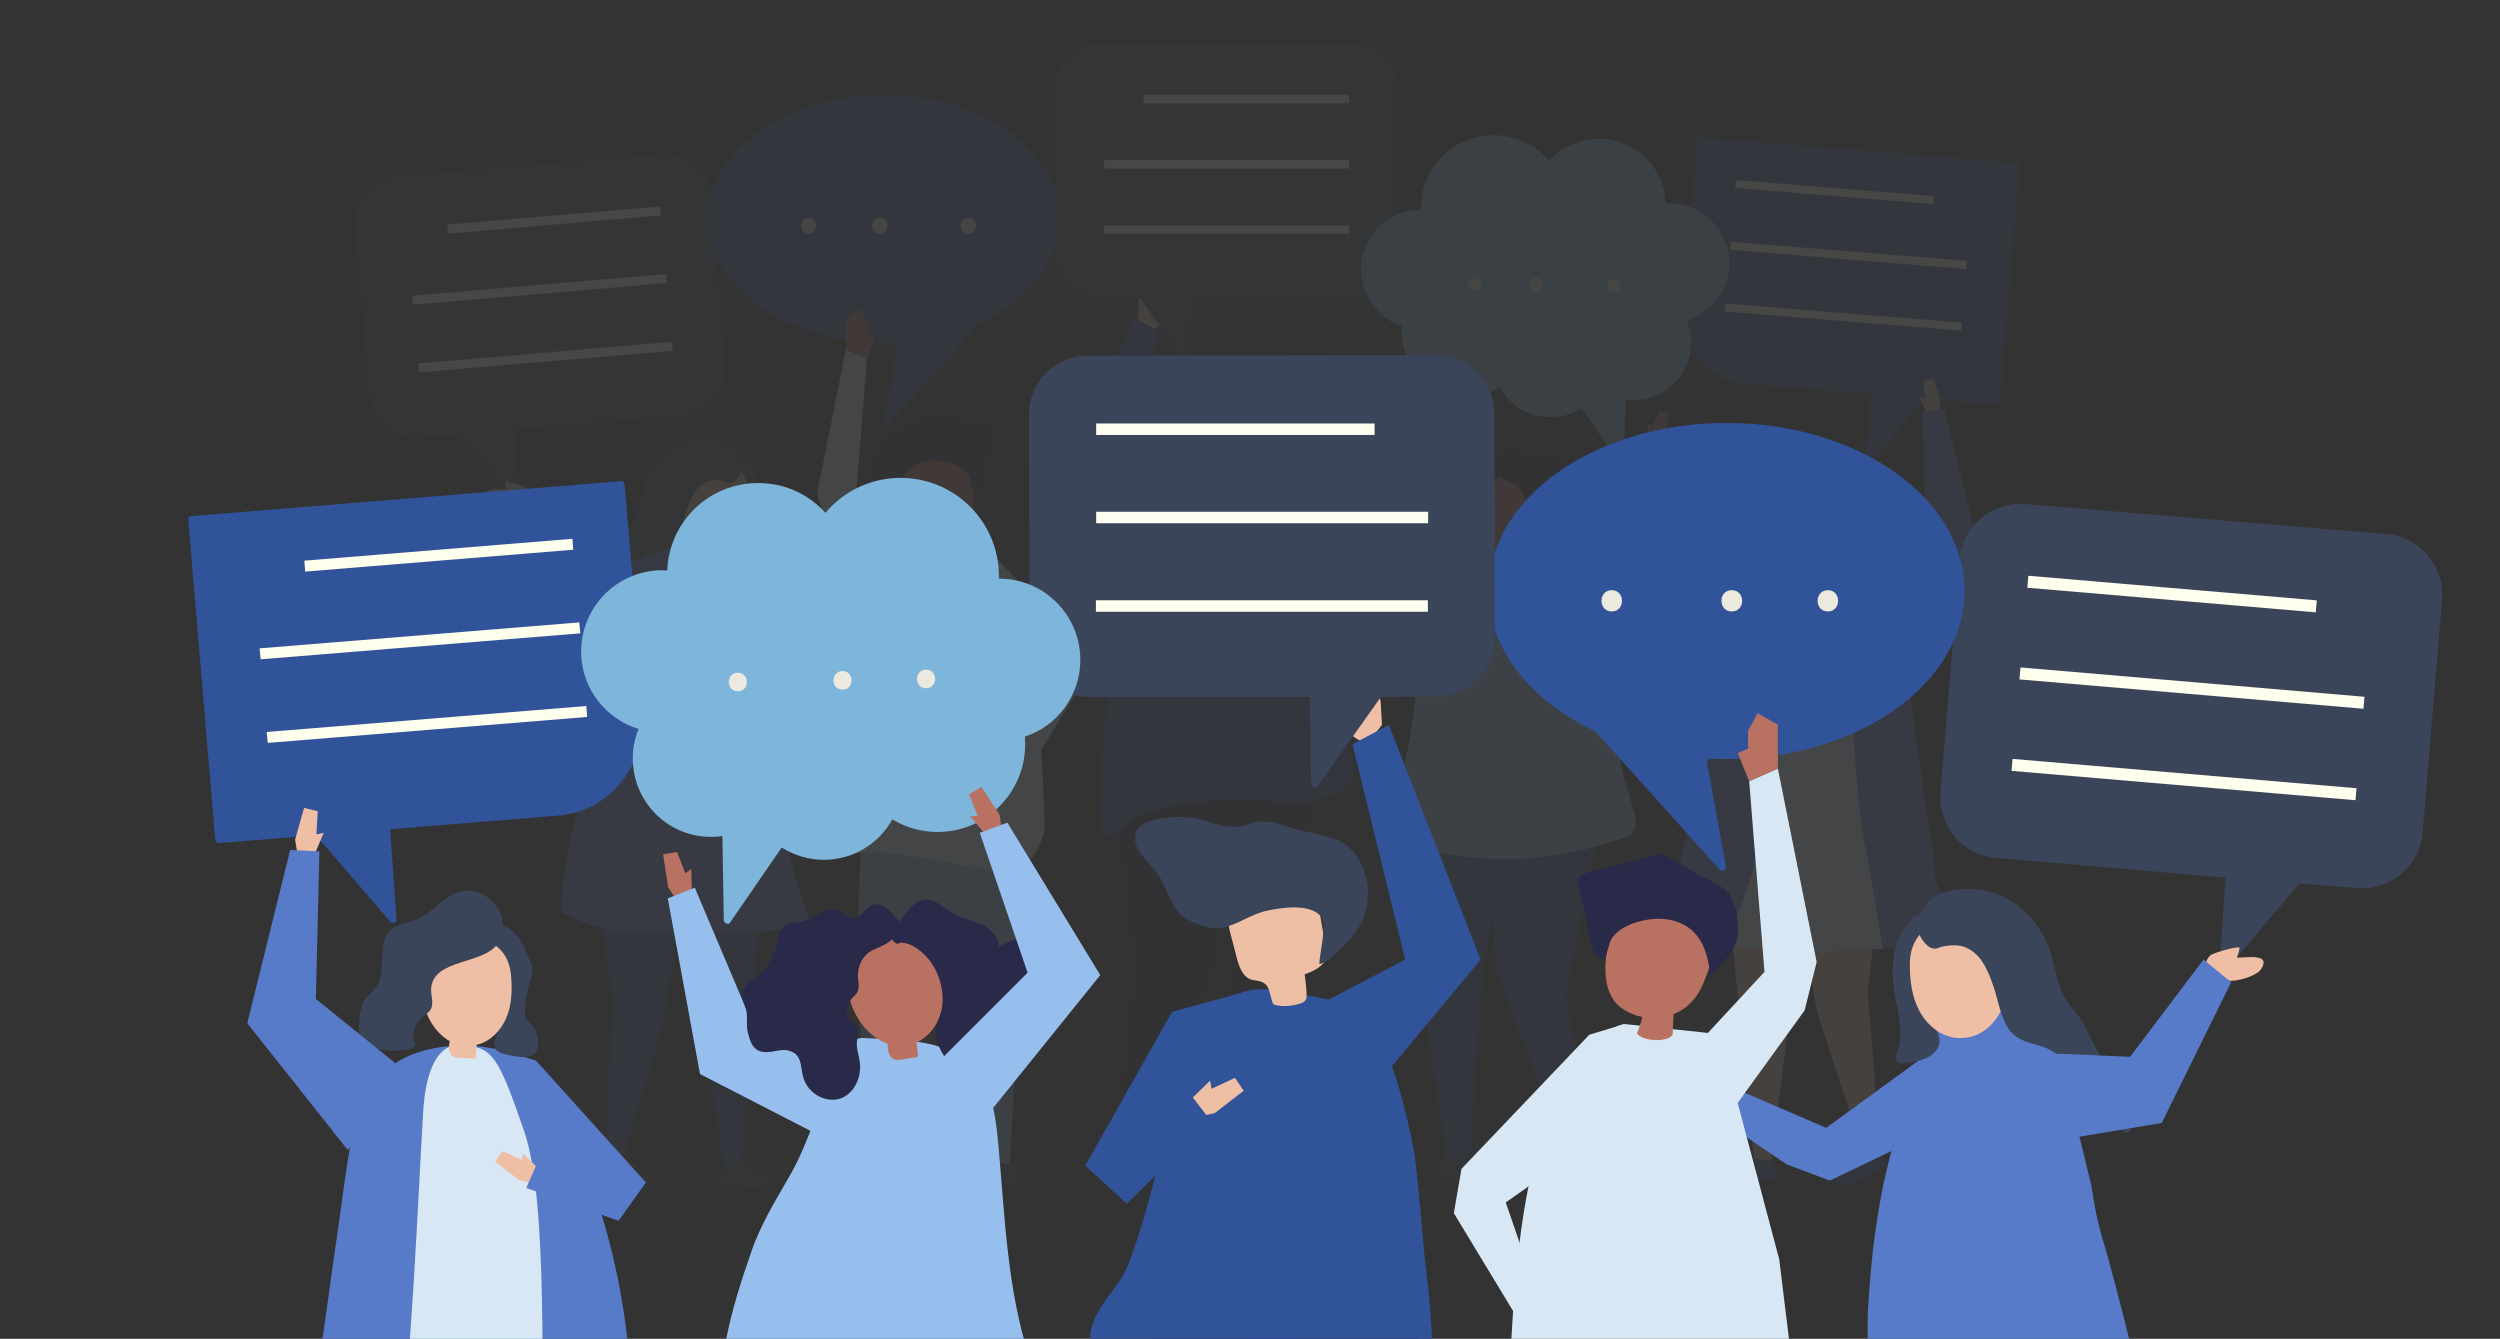 <?xml version="1.0" encoding="utf-8"?>
<!-- Generator: Adobe Illustrator 24.0.2, SVG Export Plug-In . SVG Version: 6.00 Build 0)  -->
<svg version="1.1" id="object" xmlns="http://www.w3.org/2000/svg" xmlns:xlink="http://www.w3.org/1999/xlink" x="0px" y="0px"
	 viewBox="0 0 915 490" enable-background="new 0 0 915 490" xml:space="preserve">
<rect x="0" y="0" width="915" height="490" fill="#333333" stroke="none"/>
<g>
	<defs>
		<rect id="SVGID_1_" width="915" height="490"/>
	</defs>
	<clipPath id="SVGID_2_">
		<use xlink:href="#SVGID_1_"  overflow="visible"/>
	</clipPath>
	<g opacity="0.1" clip-path="url(#SVGID_2_)">
		<g>
			<g>
				<polygon fill="#B97262" points="609.5,160 610.8,151.2 607.1,150.5 604.8,156.3 603.2,155.1 603,162.8 606.8,164.1 				"/>
			</g>
			<g>
				<polygon fill="#96BFEE" points="553,205.7 586.7,196.9 602.2,160.2 609.6,163.1 600.8,210.5 562.1,230.5 				"/>
			</g>
		</g>
		<polygon fill="#587BC9" points="264.6,201.8 296.5,225.1 324.3,213.1 328.3,220.6 307.3,234.9 295.5,239.3 264.6,224.4 		"/>
		<g>
			<path fill="#3B455A" d="M242.6,56.5L145,64.6c-9,0.8-15.7,8.7-15,17.7l5.2,62.9c0.7,9,8.6,15.7,17.6,15l15.7-1.2l20,23.6
				c0.6,0.7,1.7,0.2,1.6-0.7l-1.7-24.6l62.1-5.3c9-0.8,15.7-8.7,15-17.7l-5.2-62.9C259.6,62.4,251.7,55.7,242.6,56.5z"/>
			<g>
				
					<rect x="163.8" y="78.9" transform="matrix(0.996 -8.499385e-02 8.499385e-02 0.996 -6.112 17.542)" fill="#FFFFEE" width="78.2" height="3.3"/>
				
					<rect x="150.9" y="104.3" transform="matrix(0.996 -8.499325e-02 8.499325e-02 0.996 -8.29 17.175)" fill="#FFFFEE" width="93.3" height="3.3"/>
				
					<rect x="153" y="129.1" transform="matrix(0.996 -8.499325e-02 8.499325e-02 0.996 -10.388 17.444)" fill="#FFFFEE" width="93.3" height="3.3"/>
			</g>
		</g>
		<g>
			<g>
				<polygon fill="#7DB5DB" points="315,311.7 313.2,355.1 318.7,428.9 326.9,429.5 336.8,362.5 350.6,305.8 				"/>
				<polygon fill="#3B455A" points="326.6,432.9 317.4,436.7 313.3,432 318,427.8 326.9,428.5 				"/>
			</g>
			<g>
				<polygon fill="#7DB5DB" points="373.1,296.4 374.9,329.2 369.6,426.7 361.4,427.1 349.1,363.1 338.2,293 				"/>
				<polygon fill="#3B455A" points="361.6,430.5 370.7,434.5 374.9,429.9 370.2,425.7 361.4,426.1 				"/>
			</g>
			<g>
				<path fill="#D7E8F4" d="M325.4,199.8L351,197c0,0,14.3,1.5,23.9,35.4c5.4,18.8,7,48.5,7.4,71.2c-0.6,3.2-4.1,17.4-19,15
					c-25.5-4.1-39.1-8.2-50.3-6.2c-9.5,2.1-8.7-11-7.6-20.9l3.8-30.8L325.4,199.8z"/>
			</g>
			<g>
				<path fill="#B97262" d="M330.3,167.9c6.5-1.4,13.1-2.7,19.6-1.4c1.4,0.3,2.9,0.8,3.7,2c0.3,0.5,0.5,1,0.6,1.6
					c1.6,6.1,3.7,15.1-0.3,20.7c-0.8,1.1-1.8,1.9-2.9,2.6c-1.5,0.9-3.1,1.5-4.8,1.9c0.3,1.5,0.8,3,1.4,4.4c-1.5,2.2-8.4,2.5-9.7,0.4
					c-0.1-1.9-0.1-3.7-0.2-5.6c-0.8-0.3-1.7-0.8-2.4-1.3c-2.9-1.9-4.9-4.9-6-8.2c-1.2-3.6-3-7-4.1-10.7c-0.4-1.3-0.7-2.9,0-4.1
					c0.7-1.3,2.4-1.7,3.8-2C329.5,168.1,329.9,168,330.3,167.9z"/>
				<path fill="#292949" d="M351.8,171.3c-3.2-2.1-8-2.9-11-2.7c-9.1,0.7-12.4,7.3-12.9,15.7c-2.5-3.2-7.2-7.2-7.5-11.3
					c-0.2-3.3,0.2-7.9,2.1-10.8c1.8-2.7,6.2-4.2,8.9-5.8c2.5-1.5,5-3,7.5-4.4c0.5-0.3,1.1-0.6,1.7-0.7c0.7-0.1,1.4,0.1,2.1,0.2
					c5.9,1.5,11.9,3.1,17.8,4.6c1.1,0.3,2.4,0.7,2.9,1.8c0.3,0.7,0.1,1.4,0,2.1c-0.7,3.1-2,6.2-2.3,9.4c-0.4,1.8-1.4,11.1-4.7,10.1
					c-0.9-1.5-1.1-3.4-1.8-5.1C354.1,173.2,353.1,172.2,351.8,171.3z"/>
			</g>
			<polygon fill="#D7E8F4" points="351,197 360.5,199.9 395.1,236.2 397.1,248.1 380.6,275.4 376.1,265.4 383.1,245.2 372,237.4 
				357.2,204 			"/>
		</g>
		<g>
			<polygon fill="#305399" points="408.6,421.3 408,426.5 417.7,433.1 423.6,428.5 419,422.6 409.3,416.1 			"/>
			<g>
				<polygon fill="#292949" points="408.3,419.6 415.8,353.2 406.8,278.9 408.8,263.1 449.2,261.6 450.6,287.3 443.9,353.3 
					418.4,423 				"/>
			</g>
			<polygon fill="#305399" points="453,188.1 473.3,193.7 496.7,235.3 485.6,245.6 470,227 			"/>
			<g>
				<polygon fill="#292949" points="478.8,269 478.9,336 465.4,422.2 455.7,422.1 450.4,342.4 437.9,262.6 				"/>
				<polygon fill="#305399" points="455.7,426.2 466.2,431.5 471.5,426.3 466.3,421 455.8,420.9 				"/>
			</g>
			<g>
				<path fill="#305399" d="M402.6,291.8c0.1-2.9,0.3-5.3,0.3-6.2c0.2-7.8,0.9-15.6,1.9-23.3c0.9-6.9,2-24.1,3.2-31
					c1-5.7,4.4-19.9,6.9-25.1c6.1-13.1,4.2-14.3,31.2-18.2c11.8-1.7,14.6,5.6,24.2,14.1c1,0.8,0.9,5.8,1.1,7.1
					c0.4,2.3,0.8,4.6,1.3,6.9c0.4,1.8,0.8,3.6,1.3,5.4l0,0c0,0,8.1,36.9,13.5,44.7c5.4,7.8,16.4,18.8-2.1,25.4
					c-3.3,1.1-6.6,2.1-10,2.6c0,0-15.1-1.7-22.9-1.6c-7.2,0.1-14.4,0.8-21.4,2c-4.7,0.8-9.5,1.9-13.7,4.1c-4,2.1-6.9,5.2-11,7.4
					c-0.4,0.2-0.8,0.4-1.2,0.4C402.5,306.1,402.4,297.9,402.6,291.8z"/>
			</g>
			<path fill="#EFBFA5" d="M420.7,121.4c0,0,3.9-1.9,3.8-2.4c0-0.5-0.7-7.5-0.7-7.5l-2.5-1.4l-1.1-3c0,0,2.9-5.1,2.4-6.5
				c-0.5-1.5-4.4,5.1-4.4,5.1l-1.4,4l-0.4,6.5L420.7,121.4z"/>
			<polygon fill="#EFBFA5" points="461.8,221.1 453.9,215.1 456.3,211.6 462.6,214.5 463,212.3 469.1,218.3 467.1,222.3 			"/>
			<g>
				<polygon fill="#305399" points="462.8,223.2 469.1,214.9 490.9,228.1 485.5,245.6 				"/>
			</g>
			<g>
				<path fill="#EFBFA5" d="M446,191.6c-1.4,0.7-4.6,0.9-7.9-0.4c-0.7-0.3-1.1-0.9-1.1-1.6c0-2,0.2-4.1,0.5-6.1
					c-2.5-0.9-5.4-2.2-5.8-4.8c-0.1-0.8,0-1.7,0.1-2.5c0.6-3.4,1.2-6.8,1.8-10.2c0.2-1.2,0.4-2.4,1.1-3.4c1.1-1.8,3.3-2.6,5.4-2.9
					c5.3-0.9,11,0.2,15.1,3.7c1.1,0.9,2.1,2,2.6,3.4c0.7,2.1,0.2,4.4-0.4,6.5c-0.5,2-1,3.9-1.5,5.9c-0.6,2.3-1.4,4.8-3.6,5.7
					c-1.2,0.4-2.5,0.3-3.6,1C446.7,186.9,446.9,189.7,446,191.6z"/>
				<path fill="#3B455A" d="M476.5,157.6c0.5-0.9,1.1-1.7,1.7-2.4c1.4-1.7,3-3.1,4.1-5c1.1-1.9,1.5-4.4,0.2-6.1
					c-0.8-1.1-2.2-1.7-3.5-2c-4.4-1.3-9.1-1.4-13.6-0.3c-4.2,1.1-8,2.9-12.2,1.3c-4-1.5-6.9-0.9-11,0.6c-4.5,1.6-10.6,2-14.7,4.3
					c-1.7,0.9-3.1,2.4-4.1,4.1c-3.7,5.7-3.7,13.5,0,19.2c0.8,1.3,1.8,2.4,2.8,3.6c2.1,2.3,4.7,5.2,7.6,6c0.1-2.6-2.3-10.9-0.3-13
					c3.2-3.4,10.4-2.2,14.4-1.4c4.3,0.9,8.2,4,12.5,4.6c3.1,0.5,7-1,9.6-2.6C473.1,166.4,474.6,160.7,476.5,157.6z"/>
			</g>
			<polygon fill="#305399" points="431,190.5 410.3,179.6 424.5,121.4 414.7,116.1 389.9,179.6 416.4,211.6 			"/>
		</g>
		<g>
			<g>
				<g>
					<polygon fill="#3B455A" points="583.4,425.2 583.8,429.6 575.5,434.9 570.6,430.9 574.6,426 582.9,420.7 					"/>
					<polygon fill="#305399" points="583.7,290.8 585.1,304.1 573.1,363.9 583.7,423.7 575.1,426.3 547.5,355.3 545.9,333.5 
						549.7,288.6 					"/>
				</g>
				<g>
					<polygon fill="#305399" points="518.8,295.3 518.5,351.8 529.7,424.6 537.9,424.6 542.6,357.3 553.3,290 					"/>
					<polygon fill="#3B455A" points="537.8,428 529,432.5 524.6,428.1 529,423.7 537.8,423.6 					"/>
				</g>
			</g>
			<g>
				<path fill="#96BFEE" d="M511.9,287c5.9-18.3,6.5-37.5,8.3-56.6c0.5-5.6,1.1-11.4,3.4-16.5c2.7-5.9,7.1-9,12.3-10.7
					c6.6-2.2,14.4-2,21.2-2.5c6.5-0.2,12.3,24.2,18.9,36.1c4.1,7.3,8.3,13.7,11,21.6c2.6,7.6,5.2,15.3,6.7,23.2
					c2.3,11.9,8.2,20.3,2.6,24.3c-0.5,0.2-1,0.3-1.5,0.5c-9.3,3.3-18.8,5.8-28.6,7.1c-8.7,1.1-17.4,1.4-26.1,0.5
					c-11.9-1.2-23.4-2.9-33.9-9.1C508,299,510,293,511.9,287z"/>
			</g>
			<g>
				<path fill="#B97262" d="M560.3,182.5c-3.7-11.2-20-15.1-23.8-2.1c-1.1,3.9-1.8,8-1.1,12c0.8,4,3.2,7.8,6.9,9.5c0,0,0,0,0.1,0
					c-0.1,1-0.3,2.1-0.4,3.1c0,0.2-0.1,0.5,0.1,0.7c0.1,0.2,0.4,0.3,0.7,0.3c1.2,0.2,2.5,0.4,3.7,0.6c0.6,0.1,1.3,0.2,1.8,0
					c1.3-0.4,1.8-2,1.9-3.3c0-0.3,0-0.7,0-1C557.5,199.8,562.7,189.8,560.3,182.5z"/>
				<g>
					<path fill="#292949" d="M540.4,163.4c-3-0.4-5.5,2.5-8.3,4c-2.3,1.3-4.9,1.6-7.3,2.7c-2.4,1-4.7,3.2-4.8,6
						c-2.4-1.3-5-2.5-7.7-2c-2.7,0.5-5.2,3.7-4.1,6.4c1,2.4,4.1,2.9,5.1,5.3c1.6,3.7-2.8,9.5,0.2,11.9c0.7,0.6,1.7,0.7,2.4,1.3
						c0.9,0.8,1.2,2.1,1.6,3.2c1.8,5.2,7.1,8.6,12.3,7.9c3.2-1.5,5.8-4.6,7-8.2c1.4-4.3-0.9-5.8-1.3-9.9c-0.4-4.4,1-9.1,3.8-12.6
						c1.8-2.2,4.4-4.2,7.2-4.4c1.1-0.1,0.8,0.8,2,0c0.5-0.4,1.3-1.8,1.4-2.4C546.8,170.1,544.3,164,540.4,163.4z"/>
					<path fill="#292949" d="M572.7,169.2c1.5,0.4,3.2,0.4,4.7,1c2.2,1,2.1,3.3,2.7,5.2c0.7,2.2,1.7,5.2,3.1,6.9
						c1,1.2,2.5,1.9,3.8,2.9c1.3,1,2.4,2.4,2.4,4.1c0,1.6-1.1,3.1-1.3,4.7c-0.2,2.4,0.2,3.7-0.5,6.1c-0.4,1.3-0.8,2.6-1.8,3.5
						c-1.3,1.1-3.1,1.1-4.6,0.9c-1.6-0.3-3.2-0.7-4.8-0.2c-3.4,1.1-2.7,4.6-3.6,7.4c-1.4,4.4-6.4,6.9-10.3,5.4
						c-3.3-1.3-5.2-5.1-5-8.9c0.1-1.9,0.8-3.6,0.9-5.5c0.1-1.8-1-4.3,0.7-5.8c0.4-0.4,0.9-0.5,1.3-0.9c0.3-0.3,0.5-0.8,0.6-1.2
						c0.4-1.5,0-3.1-0.9-4.3c-0.6-0.8-1.5-1.4-1.9-2.4c-0.4-1.1-0.1-2.5,0-3.7c0.2-3.1-1.5-6-4-7.2c-1.7-0.8-3.2-1.2-4.6-2.4
						c-0.2-0.2-3.6-3.1-3.6-2.5c0.1-1.1,0.8-2.1,1.5-3c1.1-1.5,2.3-2.9,3.8-3.8c4.9-2.8,5.1,3.7,9.1,2.9c0.9-0.2,1.7-1.1,2.5-1.6
						c1.6-1,3.6-0.6,5.2,0.1C569.5,167.6,571,168.7,572.7,169.2z"/>
				</g>
			</g>
		</g>
		<g>
			<g>
				<polygon fill="#305399" points="251.2,315.9 215.2,303.9 224.3,366.1 221.4,424.2 221.4,424.2 221.4,424.2 221.4,424.2 
					228,424.2 228,424.2 228,424.2 243.2,372.6 250.1,321.2 250.1,321.2 				"/>
				<polygon fill="#3B455A" points="228.4,423.4 221.1,423.5 219.4,429.7 219.6,429.7 219.5,429.7 231.8,436.5 237.5,437 
					238.1,430.4 236.5,429.3 				"/>
			</g>
			<g>
				<polygon fill="#305399" points="279.2,316.3 271.3,427.1 265.1,427.8 255.8,366.5 241.9,309.4 				"/>
				<polygon fill="#3B455A" points="271.6,426 281.1,431 280.4,435.4 263.6,433.4 264.4,427 				"/>
			</g>
			<g>
				<path fill="#587BC9" d="M205.4,333.9c-0.8-18.1,15.4-75.7,15.4-75.7l0,0c1.7-5.4,3-10.9,3.8-16.4c0.6-3.9,12.3-48.6,11.6-48.6
					c8.1,0.6,23.8-1.3,29.8,4.4c0.2,0.2,0.3,0.3,0.5,0.5c4.7,5.3,7.1,16.2,9.3,22.8c2.9,8.7,5.1,17.7,6.7,26.8
					c1.3,7.9,2.1,16,2.7,24c0.5,6.9,0.1,13.8,0.3,20.6c0.3,7.5,2.5,15.7,4.2,23c1.7,7.4,3.8,14.7,6.8,21.6c-8.1,3.6-17,4.5-25.8,4.6
					c-8.8,0-17.6-0.8-26.4-0.7c-7.4,0.1-15,0.9-22.3-0.6C216.1,339,210.8,336.4,205.4,333.9L205.4,333.9z"/>
			</g>
			<g>
				<path fill="#3B455A" d="M263.9,174.2c3.7,1.8,7.6,6.5,7.3,10.9c-0.1,2.1-1.3,3.8-1.3,6c-0.1,4.5-6.9,9.1-2.7,13.5
					c2.1,2.2,5.5,2.6,8.5,3c0.4,0,0.8,0.1,1.1-0.1c0.6-0.2,0.8-0.9,0.8-1.5c0-0.6-0.2-1.2-0.4-1.8c-1.9-6.1,1-13.3,1.3-19.5
					c0.3-6.2-1.1-12.9-6.2-17c-3.4,1-6,2.5-7.6,5.6L263.9,174.2z"/>
				<path fill="#EFBFA5" d="M261.6,200.7c4.2-0.5,7.8-3.6,9.8-7.4c2-3.8,2.5-8.1,2.5-12.4c0.1-14.1-17.4-15.1-24.5-5
					C243.3,184.7,249.4,202.3,261.6,200.7z"/>
				<path fill="#3B455A" d="M240.4,202.4c2.2-0.6,4.3-1.3,6-3.1c2.7-3,3.5-8.6,4.8-12.2c1.3-3.9,2.9-8.1,6.5-10.2
					c2.3-1.4,4.6-1.3,7.2-0.8c1.7,0.3,1.7,1,3.3,0.3c1.3-0.5,2.6-2.4,3.1-3.6c0.8-2,0.4-4.4-0.6-6.3c-1.6-2.9-3.9-4.7-7.1-5.4
					c-11.2-2.5-21,2.6-26.3,12.9c-2.6,5-2.6,11.1-5.2,15.9c-1.6,2.9-4,4.6-5.5,7.8c-3.8,8.3-10.8,18.4-12.2,27.5
					c-0.1,0.3-0.1,0.7,0.1,1c0.4,0.5,1.3,0.2,1.8-0.3c3.2-2.5,6.3-5,9.5-7.5c1.2-1,2.5-2,3.4-3.3c2.3-3.2,2.4-7.9,5.5-10.3
					C236.4,203.5,238.4,203,240.4,202.4z"/>
			</g>
			<g>
				<g>
					<path fill="#EFBFA5" d="M187.9,185.3c-2.1,0.4-7.6-1.1-8.9-3c-2.9-4.5,4-3.1,6.5-3.2c-0.3-0.9-0.6-1.7-0.7-2.6
						c-0.1-0.8,7.4,1.3,8.1,2.1c1.7,1.9,0.9,3.3,0.8,5.7C191.7,184.6,189.8,184.9,187.9,185.3z"/>
				</g>
				<polygon fill="#587BC9" points="246.5,230.5 205.8,223.7 187,185.7 194.5,179.6 214.3,205.9 235.1,205 254.3,205.8 				"/>
			</g>
		</g>
		<g>
			<g>
				<g>
					<polygon fill="#EFBFA5" points="655.3,313.6 691,300.5 683.6,362.9 687.9,416.8 688,417.1 687.9,417.2 688.2,420.7 
						681.9,421.9 681.9,421.9 681.9,421.9 664.9,370 656.6,318.9 656.6,318.9 					"/>
					<polygon fill="#305399" points="681.2,420.4 688.5,420.2 690.4,426.4 690.2,426.4 690.3,426.4 678.2,433.6 672.5,434.2 
						671.7,427.7 673.3,426.5 					"/>
				</g>
				<g>
					<polygon fill="#EFBFA5" points="631,314.7 642.1,424.8 648.2,426.3 655.9,364.2 668.2,306.7 					"/>
					<polygon fill="#305399" points="641.8,424 632.4,429.3 633.3,433.8 650,431.2 649,424.9 					"/>
				</g>
				<g>
					<g>
						<path fill="#587BC9" d="M614.3,341.5c-2.3-1.6-2.3-4.3-2.3-7c0-5.1,0.9-10.4,2.1-15.4c2.2-9.3,4.8-20.6,5.9-32.7
							c2.9-31.3,12.8-52.3,12.8-52.3l3.2-8.5c0.6-1.1,1.3-2.2,2-3.3c4-6.3,10.9-16.9,18.3-18.6c0.2,0,0.3-0.1,0.5-0.1
							c7.8-1.7,17.7-0.9,24.8,2.9c1.3,0.7,2.5,1.7,3.7,2.6c3.4,2.8,6.2,4.3,7.7,8.5c1.3,3.7,1.6,7.7,2.3,11.5
							c1.4,7.7,2.3,15.5,3.5,23.3c2.2,14.6,4,29.2,6.3,43.7c1.2,7.5,2.4,15,2.9,22.6c0.5,6.7,6.5,13.5,9.9,19.5
							c1.2,2.1-15.8,7.5-17.3,7.8c-7,1.6-14.5,1.2-21.8,1.3c-15.9,0.1-31.8-0.4-47.6-1.5c-5.3-0.3-11.8-1.4-16.4-4
							C614.6,341.7,614.5,341.6,614.3,341.5z"/>
					</g>
					<path fill="#D7E8F4" d="M665.5,202.7c0,0,8.9-2.4,10.2,17.8c1.2,20.2,3.3,71.3,6.2,85.3c2.9,14,7.2,41.5,7.2,41.5l-27.4,1
						l-31.3-2.5c0,0,10.7-19.8,12.4-33.8c1.6-14-1.2-66.7,5.8-86.5S656.9,203.1,665.5,202.7z"/>
					<g>
						<polygon fill="#587BC9" points="625,247.7 622.9,250.2 615.5,239.9 645.2,206.9 656.3,203.6 650.9,218 						"/>
					</g>
					<polygon fill="#EFBFA5" points="649.8,239.2 656.3,234.2 654.3,231.3 649.1,233.7 648.7,231.9 643.7,236.9 645.4,240.1 					
						"/>
					<g>
						<polygon fill="#587BC9" points="624.3,237.9 624.5,238.5 644.8,234.6 647.8,241.3 622.9,250.2 						"/>
					</g>
				</g>
				<g>
					<g>
						<path fill="#3B455A" d="M653,186.7c-1.4,4.1,0.6,8.4,2.3,12.1c1.5,3.3,2.1,5.4-1.8,6.3c-2.2,0.5-6.1,1.4-8-0.2
							c-1.4-1.3-0.6-5.2,0.1-6.7c0.5-1.2,2-1.8,2.5-3c0.2-0.5,0.2-1,0.2-1.6c0-2.2-0.3-4.4-0.9-6.5c-0.4-1.4-1-2.8-1.1-4.3
							c-0.2-2.1,1.3-4.7,2.1-6.6c1.5-3.7,6.7-8.6,11-5.7c1,0.7,1.6,1.8,2,2.9c0.3,0.6,0.6,1.3,0.6,2c0,2.8-2.5,3.3-4.3,4.6
							C655.5,181.7,653.8,184.2,653,186.7z"/>
						<path fill="#EFBFA5" d="M661.2,202.6c-3.8-0.9-6.7-4-8.1-7.6c-1.4-3.6-1.5-7.6-1.1-11.4c1.3-12.8,17.2-12,22.6-2.2
							C679.3,189.9,672.1,205.2,661.2,202.6z"/>
					</g>
					<path fill="#EFBFA5" d="M661.2,201.2c0.1,1.5,0.1,2.9,0.2,4.4c0,0.2,0,0.4,0.2,0.6c0.2,0.2,0.4,0.2,0.7,0.2
						c1.2,0,2.4-0.1,3.6-0.1c0.6,0,1.2,0,1.7-0.3c1.1-0.6,1.4-2.1,1.2-3.4c-0.2-1.3-0.6-2.6-0.4-3.8c-2.4,1.2-4.8-1.5-7.2-0.3
						L661.2,201.2z"/>
				</g>
				<path fill="#3B455A" d="M666.3,161.4c4.2,1.4,6.9,5.6,10.9,7.3c2.3,1,5.1,1.1,7,2.8c4.3,3.7,0.8,11.5,4.3,16
					c0.7,0.9,1.7,1.6,2.4,2.5c1.6,2,1.8,4.7,1.9,7.2c0,0.6,0,1.2-0.1,1.8c-0.5,5.9-9.1,5.5-12.4,5.1c-3.7-0.4-2.5-2.5-2.5-2.5
					l0.1-0.2c0.4-2.4-0.6-4.9-2.5-6.4c-0.7-0.6-1.5-1-2-1.8c-1.1-1.7,0-3.9-0.2-5.9c-0.6-8-14.2-6.3-18-12
					C650.8,168.3,658.5,158.7,666.3,161.4z"/>
			</g>
		</g>
		<g>
			<path fill="#305399" d="M622.2,50.3l116.3,9.4c0.4,0,0.8,0.5,0.7,0.9l-7.3,86.6c0,0.5-0.4,0.8-0.9,0.8l-26.3-2.1l-20.1,23.4
				c-0.6,0.7-1.7,0.2-1.7-0.7l1.7-24.4l-45.5-3.7c-13.9-1.1-24.2-14.1-23-29l5.1-60.5C621.3,50.6,621.7,50.2,622.2,50.3z"/>
			<g>
				<polygon fill="#FFFFEE" points="635.1,68.8 707.6,74.7 707.8,71.8 635.4,65.9 				"/>
				<polygon fill="#FFFFEE" points="633.2,91.4 719.6,98.5 719.9,95.5 633.5,88.5 				"/>
				<polygon fill="#FFFFEE" points="631.3,114 717.7,121 718,118.1 631.6,111.1 				"/>
			</g>
		</g>
		<g>
			<g>
				<path fill="#305399" d="M387.8,80c0-25.1-28.8-45.4-64.3-45.4S259.1,54.9,259.1,80s28.8,45.4,64.3,45.4c1.4,0,2.8,0,4.2-0.1
					c0.6,0,1.1,0.5,1,1.2l-5.1,28c-0.2,1,1,1.6,1.7,0.8l33.5-37.2c0.1-0.1,0.2-0.2,0.3-0.2C376.3,109.7,387.8,95.8,387.8,80z"/>
				<g>
					<path fill="#ECE9DE" d="M296,85.5c3.7,0,3.7-5.8,0-5.8C292.3,79.8,292.3,85.5,296,85.5z"/>
					<path fill="#ECE9DE" d="M322,85.5c3.7,0,3.7-5.8,0-5.8C318.3,79.8,318.3,85.5,322,85.5z"/>
					<path fill="#ECE9DE" d="M354.4,85.5c3.7,0,3.7-5.8,0-5.8C350.7,79.8,350.7,85.5,354.4,85.5z"/>
				</g>
			</g>
		</g>
		<g>
			<g>
				<polygon fill="#EFBFA5" points="710.3,147.2 707.8,138.6 704.1,139.5 704.5,145.7 702.6,145.3 705.6,152.4 709.5,152 				"/>
			</g>
			<g>
				<polygon fill="#587BC9" points="677.7,212.1 704.7,190.3 703.7,150.4 711.7,150 723.2,196.8 696.1,231 				"/>
			</g>
		</g>
		<polygon fill="#D7E8F4" points="330.8,202 313.2,182.9 317.3,131.3 309.6,127.9 299.1,180.3 302.3,193.3 322,220.6 		"/>
		<polygon fill="#B97262" points="309.6,127.9 309.6,116.1 315,113 317.6,117.8 317.6,122.6 320.4,123.7 317.3,131.3 		"/>
		<g>
			<g>
				<path fill="#3B455A" d="M496.2,16.4L402,16.2c-8.7,0-15.8,7-15.8,15.8l-0.1,60.7c0,8.7,7,15.7,15.7,15.8l15.1,0.1l17.2,24.2
					c0.5,0.7,1.6,0.4,1.6-0.5l0.4-23.7l59.9,0c8.7,0,15.8-7.1,15.8-15.8l0.1-60.7C512,23.5,504.9,16.4,496.2,16.4z"/>
				<g>
					<rect x="418.6" y="34.7" fill="#FFFFEF" width="75.2" height="3.1"/>
					<rect x="404.1" y="58.6" fill="#FFFFEF" width="89.7" height="3.1"/>
					<rect x="404.1" y="82.5" fill="#FFFFEF" width="89.7" height="3.1"/>
				</g>
			</g>
		</g>
		<g>
			<g>
				<path fill="#7DB5DB" d="M498.1,98.2c0.2-12,10-21.6,22-21.5c0-0.4,0-0.8,0-1.1c0.2-14.7,12.3-26.4,27-26.1
					c8,0.1,15.1,3.8,19.9,9.4c4.6-5.1,11.2-8.2,18.6-8.1c13.1,0.2,23.6,10.7,24.1,23.6c0.6,0,1.1-0.1,1.7,0
					c12.1,0.2,21.7,10.2,21.5,22.3c-0.2,9.7-6.6,17.9-15.5,20.6c1.1,2.6,1.6,5.4,1.6,8.4c-0.2,11.7-9.8,21-21.5,20.8
					c-0.9,0-1.8-0.1-2.6-0.2l-0.4,22.7c0,1-1.3,1.4-1.6,0.8l-14-20.4c-3.4,2.2-7.4,3.4-11.8,3.3c-7.8-0.1-14.6-4.5-18.2-10.9
					c-3.7,2.2-8,3.5-12.6,3.4c-13.1-0.2-23.5-11-23.3-24.1c0-0.6,0-1.1,0.1-1.7C504.2,116.4,497.9,108,498.1,98.2z"/>
				<g>
					<path fill="#ECE9DE" d="M539.8,101.2c3.2,0.1,3.2,5.1-0.1,5C536.5,106.2,536.5,101.2,539.8,101.2z"/>
					<path fill="#ECE9DE" d="M562.4,101.6c3.2,0.1,3.2,5.1-0.1,5C559.1,106.6,559.2,101.6,562.4,101.6z"/>
					<path fill="#ECE9DE" d="M590.7,102.1c3.2,0.1,3.2,5.1-0.1,5C587.4,107.1,587.4,102,590.7,102.1z"/>
				</g>
			</g>
		</g>
		<g>
			<g>
				<polygon fill="#B97262" points="519.9,140.4 524.8,132.9 528.1,134.9 525.9,140.7 527.8,140.9 522.9,146.8 519.2,145.2 				"/>
			</g>
			<g>
				<polygon fill="#96BFEE" points="535.9,206.8 512.3,183.1 525.2,145.3 517.8,142.6 492.7,183.8 525,223.9 				"/>
			</g>
		</g>
	</g>
	<g clip-path="url(#SVGID_2_)">
		<g>
			<g>
				<polygon fill="#B97262" points="244.5,324.6 242.7,312.7 247.8,311.8 250.8,319.6 253,318.1 253.3,328.4 248.1,330.2 				"/>
			</g>
			<g>
				<polygon fill="#96BFEE" points="321,386.5 275.4,374.7 254.3,324.9 244.4,328.8 256.2,393.1 308.7,420.1 				"/>
			</g>
		</g>
		<polygon fill="#587BC9" points="711.6,381.3 668.4,412.8 630.8,396.6 625.3,406.7 653.8,426.1 669.7,432.1 711.6,412 		"/>
		<g>
			<path fill="#3B455A" d="M741.3,184.5l132.2,11c12.2,1,21.3,11.8,20.3,24l-7.1,85.2c-1,12.2-11.7,21.3-23.9,20.3l-21.3-1.6l-27,32
				c-0.8,0.9-2.3,0.3-2.2-0.9l2.3-33.3l-84.1-7.2c-12.2-1-21.3-11.8-20.3-24l7.1-85.1C718.3,192.5,729.1,183.5,741.3,184.5z"/>
			<g>
				
					<rect x="792.8" y="164.1" transform="matrix(8.499385e-02 -0.996 0.996 8.499385e-02 511.169 990.792)" fill="#FFFFEE" width="4.4" height="106"/>
				
					<rect x="800.1" y="188.3" transform="matrix(8.499325e-02 -0.996 0.996 8.499325e-02 483.576 1029.559)" fill="#FFFFEE" width="4.4" height="126.4"/>
				
					<rect x="797.3" y="221.8" transform="matrix(8.499325e-02 -0.996 0.996 8.499325e-02 447.54 1057.398)" fill="#FFFFEE" width="4.4" height="126.4"/>
			</g>
		</g>
		<g>
			<g>
				<path fill="#D7E8F4" d="M629.3,378.5l-34.7-3.7c0,0-19.3,2.1-32.4,47.9c-7.3,25.5-9.5,65.7-10,96.4c0.8,4.4,5.6,23.5,25.7,20.3
					c34.6-5.6,53-11.2,68.1-8.4c12.8,2.8,11.7-14.9,10.3-28.4l-5.1-41.7L629.3,378.5z"/>
			</g>
			<g>
				<path fill="#B97262" d="M622.6,335.3c-8.7-1.9-17.8-3.7-26.5-1.9c-1.9,0.4-4,1-5,2.7c-0.4,0.6-0.6,1.4-0.8,2.1
					c-2.2,8.2-5,20.4,0.4,28c1,1.4,2.4,2.6,3.9,3.5c2,1.2,4.2,2.1,6.5,2.5c-0.5,2-1.1,4-2,6c2,3,11.3,3.4,13.1,0.5
					c0.1-2.5,0.2-5,0.3-7.5c1.1-0.5,2.2-1,3.3-1.7c4-2.6,6.6-6.6,8.2-11.1c1.7-4.9,4-9.5,5.5-14.4c0.6-1.8,1-3.9,0-5.5
					c-1-1.7-3.2-2.3-5.2-2.8C623.7,335.6,623.1,335.5,622.6,335.3z"/>
				<path fill="#292949" d="M593.5,340c4.3-2.8,10.8-4,14.9-3.7c12.3,0.9,16.8,9.9,17.5,21.2c3.4-4.3,9.7-9.7,10.1-15.3
					c0.3-4.5-0.3-10.7-2.9-14.6c-2.4-3.7-8.5-5.7-12.1-7.8c-3.4-2-6.8-4-10.2-6c-0.7-0.4-1.4-0.8-2.2-1c-1-0.2-1.9,0.1-2.9,0.3
					c-8.1,2.1-16.1,4.2-24.2,6.2c-1.5,0.4-3.3,1-3.9,2.5c-0.3,0.9-0.1,1.9,0.1,2.9c0.9,4.2,2.7,8.5,3.1,12.7
					c0.5,2.5,2,15.1,6.3,13.6c1.3-2.1,1.5-4.7,2.5-6.9C590.3,342.6,591.7,341.2,593.5,340z"/>
			</g>
			<polygon fill="#D7E8F4" points="594.6,374.8 581.7,378.7 534.9,427.8 532.1,444 554.5,481 560.5,467.4 551.1,440.1 566.1,429.5 
				586.2,384.3 			"/>
		</g>
		<g>
			<g>
				<polygon fill="#292949" points="517,676.2 506.8,586.3 519,485.7 516.3,464.3 461.6,462.2 459.6,497 468.8,586.4 503.3,680.8 
									"/>
			</g>
			<polygon fill="#305399" points="456.5,362.8 429,370.3 397.2,426.6 412.3,440.5 433.5,415.4 			"/>
			<g>
				<polygon fill="#292949" points="421.5,472.3 421.4,563 439.6,679.7 452.8,679.6 460,571.6 476.9,463.6 				"/>
			</g>
			<g>
				<path fill="#305399" d="M524.7,503.1c-0.1-3.9-0.3-7.2-0.4-8.4c-0.3-10.5-1.2-21.1-2.5-31.5c-1.2-9.4-2.7-32.7-4.3-42
					c-1.3-7.7-5.9-26.9-9.3-34.1c-8.3-17.8-5.7-19.4-42.2-24.7c-16-2.3-19.8,7.6-32.8,19.1c-1.3,1.1-1.2,7.9-1.5,9.6
					c-0.5,3.1-1.1,6.3-1.7,9.4c-0.5,2.4-1.1,4.9-1.7,7.3l0,0c0,0-11,49.9-18.2,60.5c-7.3,10.6-22.2,25.4,2.8,34.5
					c4.4,1.4,8.9,2.8,13.5,3.5c0,0,20.5-2.3,31-2.2c9.7,0.1,19.5,1.1,29,2.7c6.4,1.1,12.9,2.6,18.6,5.6c5.4,2.8,9.4,7,14.9,10
					c0.5,0.3,1.1,0.6,1.7,0.5C524.8,522.5,524.9,511.4,524.7,503.1z"/>
			</g>
			<path fill="#EFBFA5" d="M500.2,272.4c0,0-5.2-2.6-5.2-3.3c0-0.7,0.9-10.1,0.9-10.1l3.4-2l1.4-4c0,0-3.9-6.8-3.2-8.9
				c0.7-2,5.9,6.9,5.9,6.9l1.9,5.5l0.5,8.8L500.2,272.4z"/>
			<polygon fill="#EFBFA5" points="444.6,407.4 455.2,399.2 452,394.5 443.4,398.5 442.9,395.5 434.6,403.6 437.3,409 			"/>
			<g>
				<polygon fill="#305399" points="443.2,410.3 434.6,399.1 405.1,416.9 412.4,440.6 				"/>
			</g>
			<g>
				<path fill="#EFBFA5" d="M466,367.5c1.8,0.9,6.2,1.2,10.7-0.5c0.9-0.4,1.5-1.2,1.5-2.2c0-2.8-0.3-5.5-0.7-8.2
					c3.4-1.2,7.3-3,7.9-6.5c0.2-1.1,0-2.3-0.2-3.4c-0.8-4.6-1.6-9.2-2.4-13.9c-0.3-1.6-0.6-3.2-1.4-4.6c-1.5-2.4-4.5-3.5-7.3-3.9
					c-7.2-1.2-15,0.3-20.5,5c-1.5,1.2-2.8,2.7-3.5,4.6c-1,2.8-0.3,5.9,0.5,8.8c0.7,2.7,1.4,5.3,2.1,8c0.8,3.1,2,6.5,4.9,7.7
					c1.6,0.6,3.4,0.4,4.8,1.3C465,361.1,464.7,364.8,466,367.5z"/>
				<path fill="#3B455A" d="M424.7,321.4c-0.7-1.2-1.5-2.3-2.3-3.3c-1.8-2.3-4.1-4.2-5.6-6.7c-1.5-2.5-2-5.9-0.2-8.2
					c1.1-1.5,3-2.2,4.8-2.8c5.9-1.7,12.4-1.9,18.4-0.3c5.7,1.5,10.8,3.9,16.6,1.7c5.4-2,9.3-1.2,15,0.8c6.1,2.2,14.3,2.7,19.9,5.8
					c2.3,1.3,4.2,3.3,5.6,5.5c5,7.7,5,18.3,0.1,26c-1.1,1.7-2.4,3.3-3.8,4.8c-2.9,3.1-6.3,7-10.3,8.2c-0.1-3.6,3.1-14.7,0.4-17.7
					c-4.3-4.6-14.1-3-19.5-1.9c-5.9,1.2-11.1,5.4-16.9,6.3c-4.2,0.6-9.5-1.4-13.1-3.6C429.3,333.4,427.2,325.6,424.7,321.4z"/>
			</g>
			<polygon fill="#305399" points="486.2,365.9 514.3,351.2 495,272.4 508.3,265.3 541.9,351.2 505.9,394.5 			"/>
		</g>
		<g>
			<g>
				<path fill="#96BFEE" d="M376.7,496.7c-8-24.8-8.9-50.8-11.2-76.6c-0.7-7.6-1.4-15.4-4.6-22.4c-3.6-8-9.7-12.2-16.7-14.5
					c-8.9-2.9-19.5-2.8-28.7-3.3c-8.8-0.3-16.6,32.8-25.6,48.9c-5.5,9.8-11.2,18.5-14.9,29.3c-3.6,10.3-7,20.8-9.1,31.5
					c-3.1,16.2-11.1,27.5-3.5,33c0.7,0.2,1.4,0.5,2,0.7c12.5,4.5,25.5,7.8,38.7,9.6c11.7,1.5,23.6,1.8,35.4,0.7
					c16.1-1.6,31.7-3.9,45.9-12.3C381.9,512.9,379.3,504.8,376.7,496.7z"/>
			</g>
			<g>
				<path fill="#B97262" d="M311.2,355.2c5-15.1,27.1-20.4,32.3-2.8c1.5,5.3,2.5,10.9,1.4,16.3c-1.1,5.4-4.4,10.6-9.4,12.8
					c0,0-0.1,0-0.1,0c0.2,1.4,0.4,2.8,0.6,4.2c0,0.3,0.1,0.6-0.1,0.9c-0.2,0.3-0.6,0.4-0.9,0.4c-1.7,0.3-3.4,0.5-5,0.8
					c-0.8,0.1-1.7,0.2-2.5,0c-1.8-0.6-2.5-2.7-2.6-4.5c0-0.4,0-0.9,0-1.3C314.9,378.6,307.9,365.1,311.2,355.2z"/>
				<g>
					<path fill="#292949" d="M338.1,329.3c4-0.6,7.5,3.3,11.2,5.4c3.1,1.7,6.6,2.2,9.8,3.6c3.2,1.4,6.4,4.4,6.5,8.1
						c3.3-1.7,6.8-3.4,10.5-2.7c3.7,0.7,7.1,5.1,5.6,8.7c-1.3,3.2-5.5,4-6.9,7.2c-2.2,5,3.8,12.8-0.3,16.1c-1,0.8-2.3,1-3.3,1.8
						c-1.2,1-1.6,2.8-2.1,4.3c-2.4,7.1-9.6,11.7-16.6,10.8c-4.4-2.1-7.9-6.3-9.4-11.2c-1.9-5.9,1.2-7.9,1.8-13.4
						c0.6-6-1.3-12.4-5.1-17c-2.5-3-6-5.7-9.7-6c-1.5-0.1-1,1.1-2.7-0.1c-0.7-0.5-1.7-2.4-1.9-3.3
						C329.4,338.3,332.8,330.1,338.1,329.3z"/>
					<path fill="#292949" d="M294.3,337.1c-2.1,0.6-4.4,0.5-6.3,1.4c-3,1.3-2.8,4.4-3.7,7.1c-0.9,3-2.3,7-4.3,9.3
						c-1.4,1.7-3.4,2.6-5.1,3.9c-1.7,1.3-3.3,3.2-3.3,5.5c0,2.2,1.5,4.2,1.7,6.4c0.3,3.3-0.3,5,0.7,8.3c0.5,1.7,1.1,3.6,2.4,4.7
						c1.7,1.6,4.1,1.5,6.3,1.2c2.1-0.4,4.4-1,6.5-0.2c4.6,1.5,3.7,6.2,4.9,10c1.9,5.9,8.7,9.3,13.9,7.2c4.4-1.8,7-6.9,6.8-12
						c-0.1-2.5-1.1-4.9-1.2-7.5c-0.1-2.5,1.3-5.9-0.9-7.8c-0.5-0.5-1.2-0.7-1.7-1.3c-0.4-0.4-0.6-1-0.8-1.6c-0.5-2,0-4.3,1.2-5.8
						c0.9-1.1,2.1-1.9,2.6-3.3c0.6-1.5,0.1-3.4,0-5.1c-0.2-4.1,2-8.2,5.5-9.8c2.3-1.1,4.3-1.7,6.3-3.3c0.3-0.2,4.8-4.2,4.9-3.4
						c-0.2-1.5-1.1-2.8-2-4c-1.5-2-3.1-3.9-5.1-5.1c-6.6-3.8-7,5.1-12.3,3.9c-1.3-0.3-2.3-1.5-3.4-2.2c-2.2-1.3-4.9-0.9-7.1,0.1
						C298.7,335,296.7,336.5,294.3,337.1z"/>
				</g>
			</g>
		</g>
		<g>
			<g>
				<path fill="#587BC9" d="M791.7,560.2c1-24.5-20.9-102.5-20.9-102.5l0,0c-2.3-7.3-4.1-14.8-5.1-22.3
					c-0.8-5.3-16.7-65.8-15.6-65.9c-11,0.8-32.2-1.8-40.3,6c-0.2,0.2-0.5,0.5-0.7,0.7c-6.3,7.2-9.6,21.9-12.6,30.9
					c-3.9,11.8-7,24-9,36.3c-1.8,10.8-2.9,21.6-3.6,32.5c-0.7,9.4-0.1,18.7-0.5,27.9c-0.4,10.2-3.4,21.2-5.7,31.1
					c-2.3,10-5.2,19.8-9.2,29.3c10.9,4.8,23.1,6.1,35,6.2c11.9,0,23.8-1.1,35.8-0.9c10.1,0.2,20.3,1.3,30.2-0.8
					C777.2,567.1,784.4,563.6,791.7,560.2L791.7,560.2z"/>
			</g>
			<g>
				<path fill="#3B455A" d="M712.5,343.9c-5,2.5-10.2,8.9-9.9,14.8c0.2,2.9,1.7,5.1,1.8,8.2c0.1,6.1,9.3,12.4,3.7,18.2
					c-2.9,3-7.4,3.6-11.5,4c-0.5,0.1-1,0.1-1.5-0.1c-0.8-0.3-1.1-1.2-1.1-2.1c0-0.8,0.3-1.6,0.6-2.4c2.6-8.3-1.3-17.9-1.8-26.4
					c-0.5-8.4,1.5-17.5,8.4-23c4.6,1.4,8.1,3.4,10.4,7.6L712.5,343.9z"/>
				<path fill="#EFBFA5" d="M715.6,379.8c-5.7-0.7-10.6-4.9-13.2-10c-2.7-5.1-3.4-11-3.4-16.8c-0.1-19.2,23.6-20.4,33.1-6.8
					C740.4,358.2,732.2,381.9,715.6,379.8z"/>
				<path fill="#3B455A" d="M744.3,382.1c-2.9-0.8-5.9-1.8-8.1-4.2c-3.7-4-4.8-11.6-6.5-16.6c-1.8-5.3-4-11-8.8-13.8
					c-3.1-1.9-6.3-1.7-9.7-1.1c-2.3,0.4-2.3,1.3-4.5,0.5c-1.7-0.7-3.6-3.3-4.2-4.9c-1.1-2.7-0.6-5.9,0.8-8.5c2.2-4,5.3-6.3,9.6-7.3
					c15.2-3.3,28.4,3.5,35.7,17.5c3.5,6.8,3.5,15,7.1,21.5c2.2,4,5.5,6.3,7.5,10.6c5.2,11.2,14.6,25,16.5,37.2
					c0.1,0.5,0.1,1-0.2,1.3c-0.6,0.7-1.7,0.2-2.5-0.4c-4.3-3.4-8.6-6.8-12.9-10.1c-1.7-1.3-3.4-2.7-4.6-4.4
					c-3.1-4.3-3.2-10.7-7.4-14C749.8,383.6,747,382.9,744.3,382.1z"/>
			</g>
			<g>
				<g>
					<path fill="#EFBFA5" d="M815.4,358.9c2.9,0.5,10.3-1.5,12.1-4.1c4-6.1-5.4-4.2-8.8-4.3c0.4-1.2,0.8-2.3,1-3.5
						c0.1-1.1-10,1.8-10.9,2.8c-2.3,2.5-1.3,4.5-1.1,7.7C810.2,357.9,812.8,358.5,815.4,358.9z"/>
				</g>
				<polygon fill="#587BC9" points="736.1,420.2 791.2,411 816.6,359.5 806.5,351.2 779.6,386.8 751.6,385.6 725.6,386.8 				"/>
			</g>
		</g>
		<g>
			<g>
				<g>
					<g>
						<path fill="#587BC9" d="M238,570.5c3.1-2.1,3.1-5.8,3.1-9.5c0-6.9-1.3-14-2.9-20.8c-3-12.7-6.5-27.9-8-44.3
							C226.4,453.5,213,425,213,425l-4.3-11.5c-0.9-1.5-1.7-3-2.7-4.4c-5.4-8.5-14.8-22.9-24.8-25.2c-0.2,0-0.4-0.1-0.6-0.1
							c-10.5-2.3-24-1.2-33.6,3.9c-1.8,1-3.4,2.3-5,3.6c-4.7,3.8-8.5,5.8-10.5,11.5c-1.7,5-2.1,10.4-3.1,15.5
							c-2,10.5-3.1,21-4.7,31.6c-2.9,19.7-5.4,39.5-8.5,59.2c-1.6,10.1-3.2,20.3-4,30.5c-0.7,9.1-8.8,18.3-13.4,26.4
							c-1.6,2.8,21.4,10.1,23.4,10.6c9.5,2.2,19.6,1.7,29.5,1.7c21.5,0.1,43-0.6,64.5-2c7.1-0.5,15.9-1.8,22.2-5.4
							C237.6,570.7,237.8,570.6,238,570.5z"/>
					</g>
					<path fill="#D7E8F4" d="M168.7,382.6c0,0-12.1-3.3-13.8,24.1c-1.7,27.3-4.5,96.5-8.4,115.5c-3.9,19-9.8,56.2-9.8,56.2l37.1,1.3
						l42.4-3.3c0,0-14.5-26.8-16.7-45.7c-2.2-19,1.7-90.4-7.8-117.1C182.3,386.5,180.3,383,168.7,382.6z"/>
					<g>
						<polygon fill="#587BC9" points="223.6,443.4 226.4,446.8 236.4,432.8 196.2,388.2 181.2,383.7 188.4,403.3 						"/>
					</g>
					<polygon fill="#EFBFA5" points="190,431.9 181.2,425.2 183.9,421.3 190.9,424.5 191.4,422.1 198.2,428.8 195.9,433.2 					"/>
					<g>
						<polygon fill="#587BC9" points="224.5,430.2 224.1,431 196.6,425.7 192.6,434.8 226.4,446.8 						"/>
					</g>
				</g>
				<g>
					<g>
						<path fill="#3B455A" d="M185.6,360.9c1.8,5.5-0.8,11.4-3.1,16.4c-2.1,4.4-2.8,7.4,2.5,8.6c3,0.7,8.2,1.9,10.8-0.3
							c2-1.7,0.9-7-0.1-9.1c-0.7-1.6-2.7-2.4-3.3-4c-0.3-0.7-0.3-1.4-0.3-2.1c0-3,0.4-5.9,1.2-8.8c0.6-1.9,1.3-3.8,1.5-5.8
							c0.3-2.9-1.8-6.3-2.9-9c-2-5-9-11.7-14.9-7.7c-1.3,0.9-2.1,2.4-2.8,3.9c-0.4,0.9-0.8,1.8-0.8,2.7c0,3.8,3.4,4.5,5.9,6.3
							C182.2,354,184.5,357.4,185.6,360.9z"/>
						<path fill="#EFBFA5" d="M174.5,382.4c5.1-1.2,9.1-5.5,11-10.3c1.9-4.9,2-10.3,1.5-15.5c-1.8-17.3-23.3-16.2-30.6-2.9
							C150,365.2,159.7,385.9,174.5,382.4z"/>
					</g>
					<path fill="#EFBFA5" d="M174.5,380.5c-0.1,2-0.2,3.9-0.3,5.9c0,0.3,0,0.6-0.2,0.8c-0.2,0.2-0.6,0.2-0.9,0.2
						c-1.6-0.1-3.2-0.1-4.8-0.2c-0.8,0-1.6-0.1-2.3-0.4c-1.5-0.8-1.9-2.9-1.6-4.6c0.2-1.7,0.9-3.5,0.5-5.2c3.3,1.6,6.5-2.1,9.8-0.4
						L174.5,380.5z"/>
				</g>
				<path fill="#3B455A" d="M167.5,326.6c-5.7,1.9-9.3,7.6-14.8,9.9c-3.2,1.3-6.9,1.5-9.5,3.7c-5.8,5-1.1,15.6-5.9,21.6
					c-1,1.3-2.3,2.2-3.3,3.4c-2.1,2.7-2.4,6.4-2.6,9.8c0,0.8-0.1,1.6,0.1,2.4c0.7,7.9,12.3,7.4,16.8,6.9c5-0.6,3.3-3.3,3.3-3.3
					l-0.2-0.2c-0.5-3.2,0.8-6.7,3.4-8.7c0.9-0.8,2-1.4,2.7-2.4c1.5-2.3,0.1-5.3,0.3-8c0.9-10.9,19.2-8.6,24.3-16.3
					C188.5,336,178.2,322.9,167.5,326.6z"/>
			</g>
		</g>
		<g>
			<path fill="#305399" d="M227.3,176.1L69.9,188.9c-0.6,0-1.1,0.6-1,1.3l9.9,117.3c0.1,0.6,0.6,1.1,1.2,1.1l35.6-2.9l27.3,31.7
				c0.8,0.9,2.3,0.3,2.2-0.9l-2.3-33l61.6-5c18.9-1.5,32.8-19.1,31.1-39.3l-6.9-81.9C228.5,176.5,227.9,176,227.3,176.1z"/>
			<g>
				<polygon fill="#FFFFEE" points="209.8,201.2 111.7,209.2 111.4,205.2 209.5,197.2 				"/>
				<polygon fill="#FFFFEE" points="212.4,231.8 95.4,241.3 95,237.3 212,227.8 				"/>
				<polygon fill="#FFFFEE" points="214.9,262.4 98,271.9 97.6,267.9 214.6,258.4 				"/>
			</g>
		</g>
		<g>
			<g>
				<path fill="#305399" d="M544.8,216.3c0-34,39-61.5,87.1-61.5c48.1,0,87.1,27.5,87.1,61.5s-39,61.5-87.1,61.5
					c-1.9,0-3.8,0-5.7-0.1c-0.9,0-1.5,0.7-1.4,1.6l6.9,37.9c0.2,1.3-1.4,2.1-2.3,1.1l-45.3-50.4c-0.1-0.1-0.3-0.2-0.4-0.3
					C560.3,256.5,544.8,237.7,544.8,216.3z"/>
				<g>
					<path fill="#ECE9DE" d="M669,223.8c-5,0-5-7.8,0-7.8C674,216,674,223.8,669,223.8z"/>
					<path fill="#ECE9DE" d="M633.8,223.8c-5,0-5-7.8,0-7.8C638.9,216,638.9,223.8,633.8,223.8z"/>
					<path fill="#ECE9DE" d="M589.9,223.8c-5,0-5-7.8,0-7.8C594.9,216,594.9,223.8,589.9,223.8z"/>
				</g>
			</g>
		</g>
		<g>
			<g>
				<polygon fill="#EFBFA5" points="108,307.3 111.3,295.7 116.3,296.9 115.8,305.4 118.5,304.8 114.4,314.4 109.1,313.9 				"/>
			</g>
			<g>
				<polygon fill="#587BC9" points="152.2,395.2 115.6,365.6 116.9,311.6 106.2,311.1 90.5,374.5 127.2,420.8 				"/>
			</g>
		</g>
		<polygon fill="#D7E8F4" points="621.9,381.5 645.8,355.7 640.2,285.9 650.7,281.3 664.9,352.1 660.5,369.8 633.8,406.7 		"/>
		<polygon fill="#B97262" points="650.7,281.3 650.7,265.3 643.3,261 639.8,267.5 639.8,274 636,275.6 640.2,285.9 		"/>
		<g>
			<g>
				<path fill="#3B455A" d="M398,130.2l127.5-0.2c11.8,0,21.4,9.5,21.4,21.3l0.2,82.2c0,11.8-9.5,21.3-21.2,21.4l-20.5,0.2
					l-23.3,32.8c-0.7,1-2.2,0.5-2.2-0.7l-0.5-32.1l-81.2,0c-11.8,0-21.3-9.5-21.4-21.3l-0.2-82.1C376.6,139.8,386.2,130.2,398,130.2
					z"/>
				<g>
					<rect x="401.2" y="155" fill="#FFFFEF" width="101.9" height="4.2"/>
					<rect x="401.2" y="187.3" fill="#FFFFEF" width="121.5" height="4.2"/>
					<rect x="401.1" y="219.7" fill="#FFFFEF" width="121.5" height="4.2"/>
				</g>
			</g>
		</g>
		<g>
			<g>
				<path fill="#7DB5DB" d="M395.4,241c-0.3-16.3-13.6-29.3-29.8-29.2c0-0.5,0-1,0-1.5c-0.3-19.9-16.7-35.7-36.6-35.4
					c-10.8,0.2-20.4,5.1-26.9,12.8c-6.2-6.9-15.2-11.1-25.2-10.9c-17.8,0.3-32,14.4-32.7,32c-0.8,0-1.5-0.1-2.3-0.1
					c-16.4,0.3-29.4,13.8-29.2,30.2c0.2,13.2,9,24.2,21,27.9c-1.4,3.5-2.2,7.3-2.1,11.3c0.3,15.9,13.3,28.5,29.2,28.2
					c1.2,0,2.4-0.1,3.6-0.3l0.5,30.7c0,1.3,1.8,1.8,2.2,1.1l19-27.6c4.6,2.9,10.1,4.6,15.9,4.5c10.6-0.2,19.8-6.1,24.6-14.8
					c5,3,10.8,4.7,17.1,4.6c17.7-0.3,31.8-14.9,31.5-32.6c0-0.8-0.1-1.5-0.1-2.3C387.1,265.7,395.6,254.3,395.4,241z"/>
				<g>
					<path fill="#ECE9DE" d="M338.9,245.1c-4.4,0.1-4.3,6.9,0.1,6.8C343.4,251.8,343.3,245,338.9,245.1z"/>
					<path fill="#ECE9DE" d="M308.3,245.6c-4.4,0.1-4.3,6.9,0.1,6.8C312.8,252.4,312.7,245.5,308.3,245.6z"/>
					<path fill="#ECE9DE" d="M270,246.2c-4.4,0.1-4.3,6.9,0.1,6.8C274.5,253,274.4,246.2,270,246.2z"/>
				</g>
			</g>
		</g>
		<g>
			<g>
				<polygon fill="#B97262" points="365.8,298.1 359.2,288 354.7,290.7 357.8,298.6 355.1,298.8 361.8,306.7 366.8,304.6 				"/>
			</g>
			<g>
				<polygon fill="#96BFEE" points="344.1,388 376.1,356 358.6,304.8 368.7,301.1 402.7,356.9 358.9,411.2 				"/>
			</g>
		</g>
	</g>
</g>
</svg>
